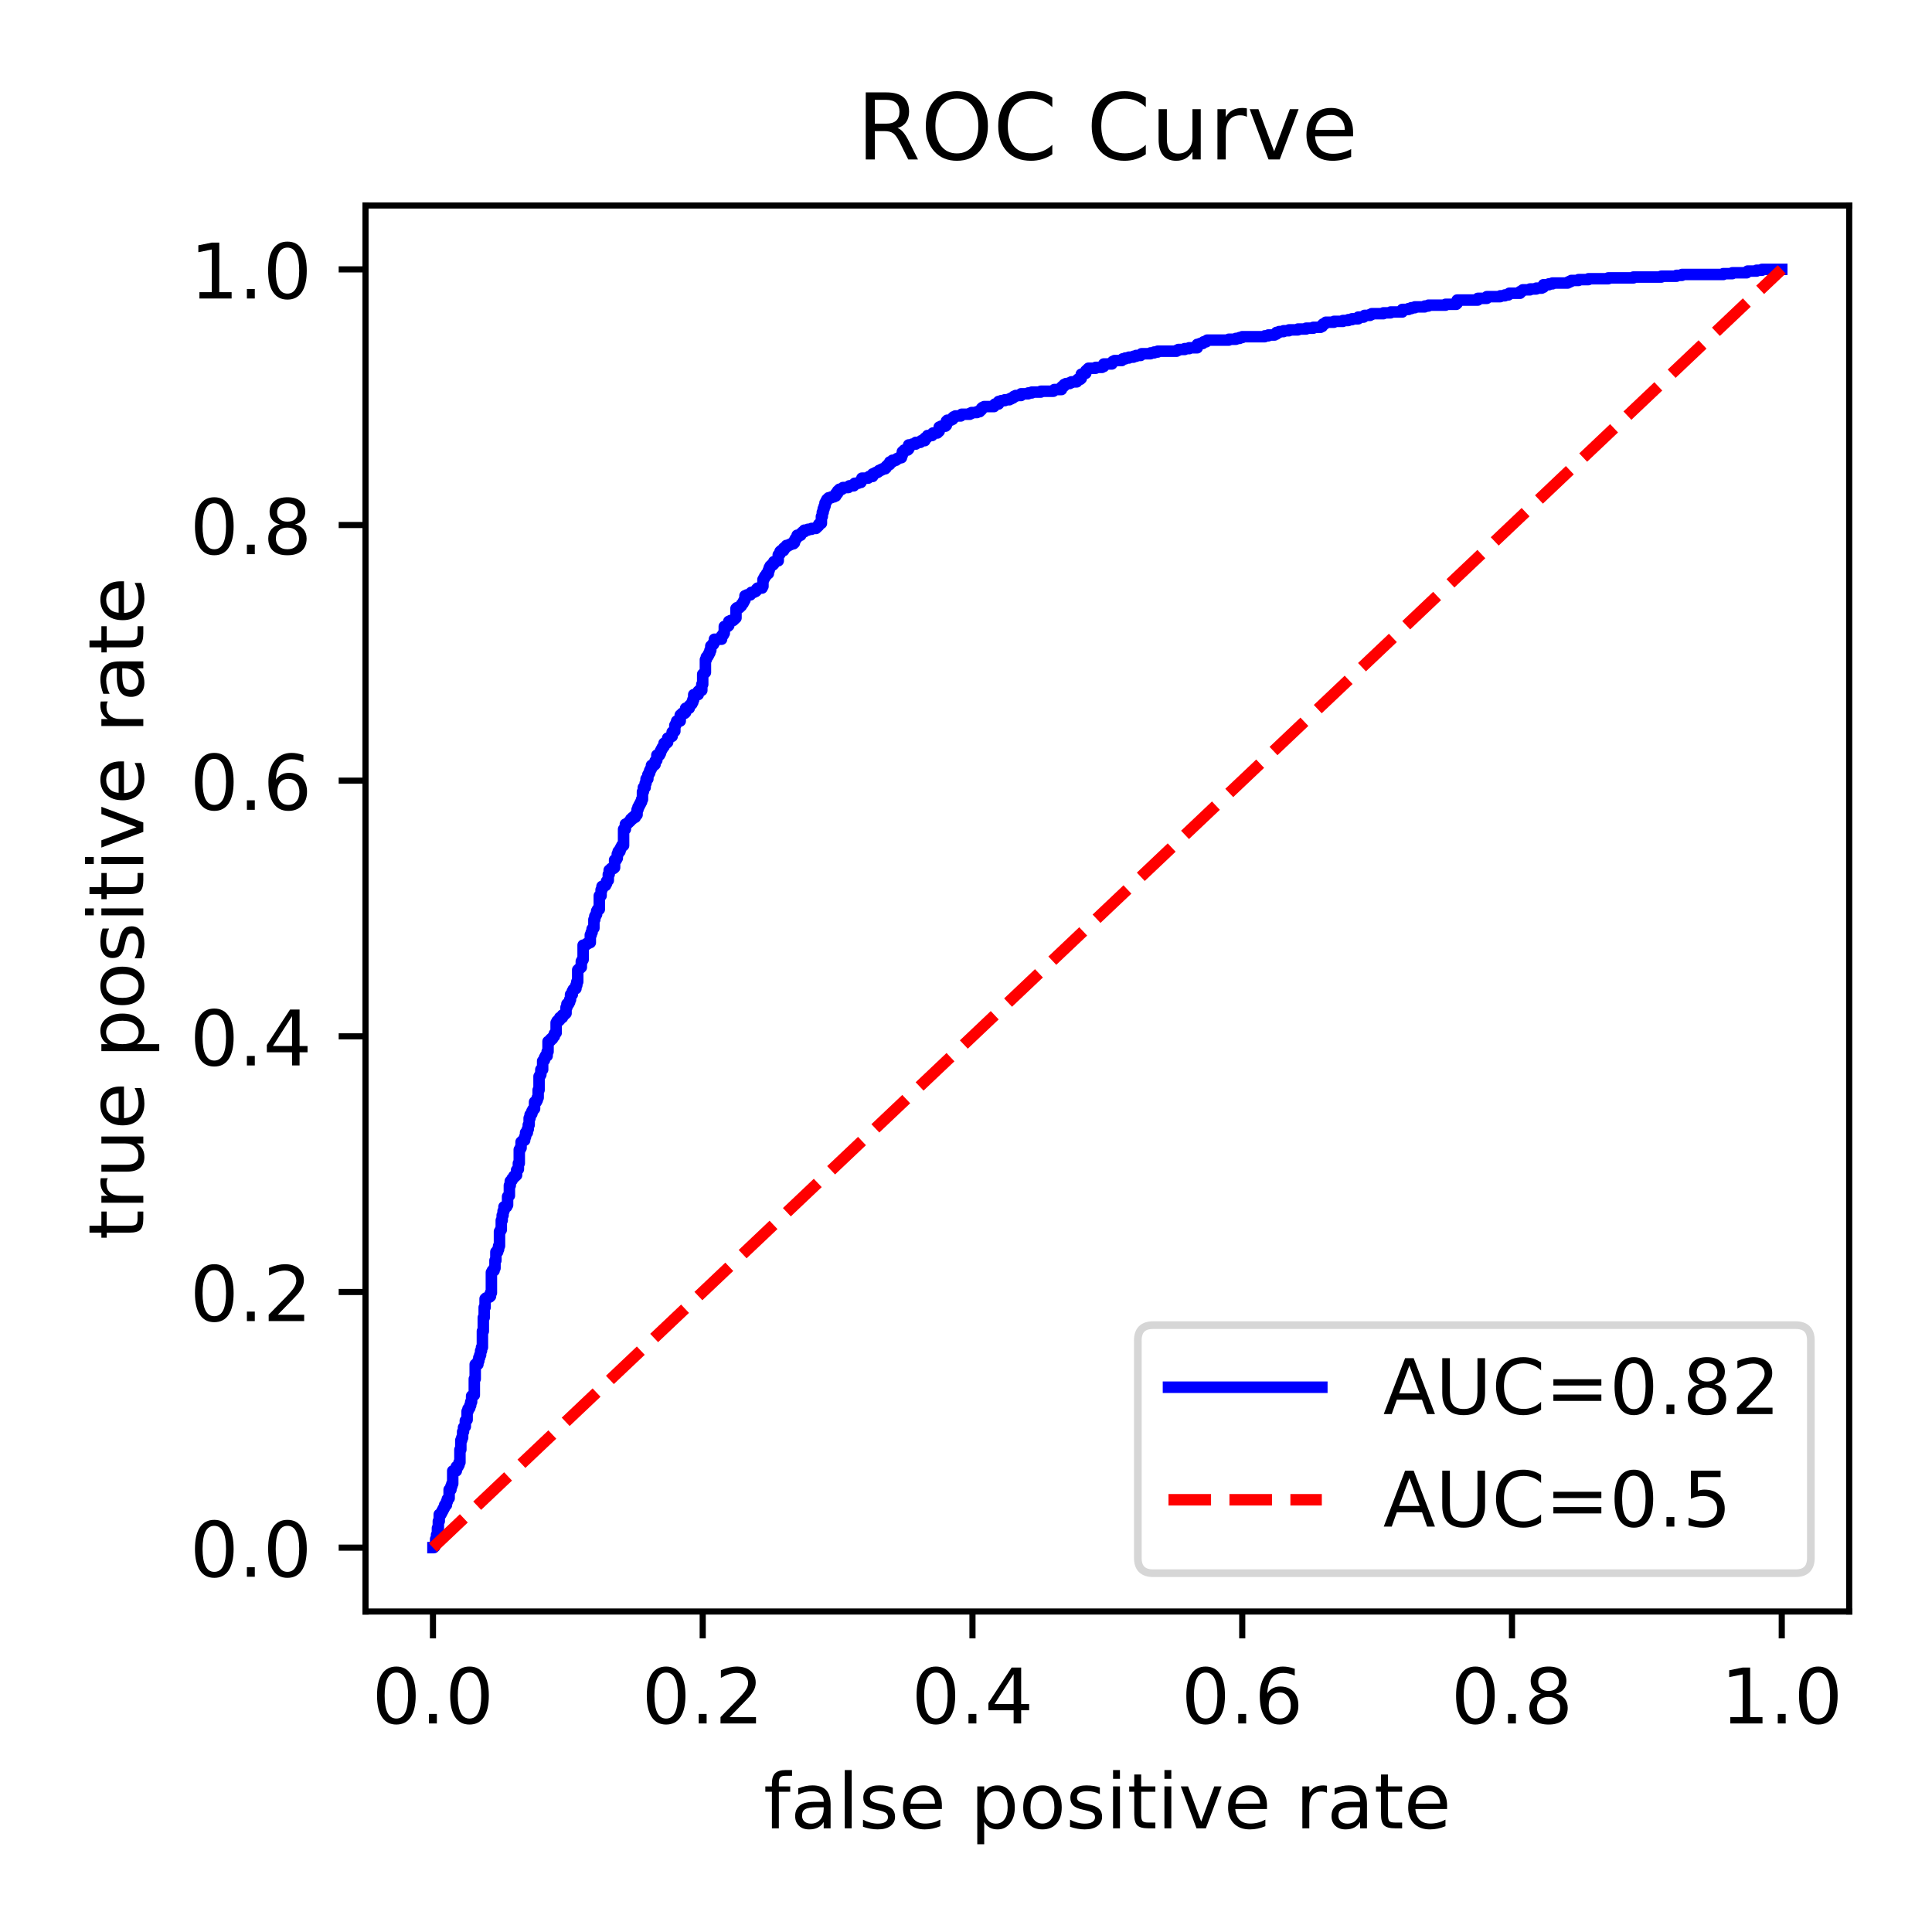 <?xml version="1.0" encoding="utf-8" standalone="no"?>
<!DOCTYPE svg PUBLIC "-//W3C//DTD SVG 1.1//EN"
  "http://www.w3.org/Graphics/SVG/1.1/DTD/svg11.dtd">
<!-- Created with matplotlib (https://matplotlib.org/) -->
<svg height="252pt" version="1.1" viewBox="0 0 252 252" width="252pt" xmlns="http://www.w3.org/2000/svg" xmlns:xlink="http://www.w3.org/1999/xlink">
 <defs>
  <style type="text/css">
*{stroke-linecap:butt;stroke-linejoin:round;}
  </style>
 </defs>
 <g id="figure_1">
  <g id="patch_1">
   <path d="M 0 252 
L 252 252 
L 252 0 
L 0 0 
z
" style="fill:#ffffff;"/>
  </g>
  <g id="axes_1">
   <g id="patch_2">
    <path d="M 47.675 210.2 
L 241.2 210.2 
L 241.2 26.8 
L 47.675 26.8 
z
" style="fill:#ffffff;"/>
   </g>
   <g id="matplotlib.axis_1">
    <g id="xtick_1">
     <g id="line2d_1">
      <defs>
       <path d="M 0 0 
L 0 3.5 
" id="mbac7be47ea" style="stroke:#000000;stroke-width:0.8;"/>
      </defs>
      <g>
       <use style="stroke:#000000;stroke-width:0.8;" x="56.472" xlink:href="#mbac7be47ea" y="210.2"/>
      </g>
     </g>
     <g id="text_1">
      <!-- 0.0 -->
      <defs>
       <path d="M 31.781 66.406 
Q 24.172 66.406 20.328 58.906 
Q 16.5 51.422 16.5 36.375 
Q 16.5 21.391 20.328 13.891 
Q 24.172 6.391 31.781 6.391 
Q 39.453 6.391 43.281 13.891 
Q 47.125 21.391 47.125 36.375 
Q 47.125 51.422 43.281 58.906 
Q 39.453 66.406 31.781 66.406 
z
M 31.781 74.219 
Q 44.047 74.219 50.516 64.516 
Q 56.984 54.828 56.984 36.375 
Q 56.984 17.969 50.516 8.266 
Q 44.047 -1.422 31.781 -1.422 
Q 19.531 -1.422 13.062 8.266 
Q 6.594 17.969 6.594 36.375 
Q 6.594 54.828 13.062 64.516 
Q 19.531 74.219 31.781 74.219 
z
" id="DejaVuSans-48"/>
       <path d="M 10.688 12.406 
L 21 12.406 
L 21 0 
L 10.688 0 
z
" id="DejaVuSans-46"/>
      </defs>
      <g transform="translate(48.52 224.798)scale(0.1 -0.1)">
       <use xlink:href="#DejaVuSans-48"/>
       <use x="63.623" xlink:href="#DejaVuSans-46"/>
       <use x="95.41" xlink:href="#DejaVuSans-48"/>
      </g>
     </g>
    </g>
    <g id="xtick_2">
     <g id="line2d_2">
      <g>
       <use style="stroke:#000000;stroke-width:0.8;" x="91.658" xlink:href="#mbac7be47ea" y="210.2"/>
      </g>
     </g>
     <g id="text_2">
      <!-- 0.2 -->
      <defs>
       <path d="M 19.188 8.297 
L 53.609 8.297 
L 53.609 0 
L 7.328 0 
L 7.328 8.297 
Q 12.938 14.109 22.625 23.891 
Q 32.328 33.688 34.812 36.531 
Q 39.547 41.844 41.422 45.531 
Q 43.312 49.219 43.312 52.781 
Q 43.312 58.594 39.234 62.25 
Q 35.156 65.922 28.609 65.922 
Q 23.969 65.922 18.812 64.312 
Q 13.672 62.703 7.812 59.422 
L 7.812 69.391 
Q 13.766 71.781 18.938 73 
Q 24.125 74.219 28.422 74.219 
Q 39.75 74.219 46.484 68.547 
Q 53.219 62.891 53.219 53.422 
Q 53.219 48.922 51.531 44.891 
Q 49.859 40.875 45.406 35.406 
Q 44.188 33.984 37.641 27.219 
Q 31.109 20.453 19.188 8.297 
z
" id="DejaVuSans-50"/>
      </defs>
      <g transform="translate(83.706 224.798)scale(0.1 -0.1)">
       <use xlink:href="#DejaVuSans-48"/>
       <use x="63.623" xlink:href="#DejaVuSans-46"/>
       <use x="95.41" xlink:href="#DejaVuSans-50"/>
      </g>
     </g>
    </g>
    <g id="xtick_3">
     <g id="line2d_3">
      <g>
       <use style="stroke:#000000;stroke-width:0.8;" x="126.844" xlink:href="#mbac7be47ea" y="210.2"/>
      </g>
     </g>
     <g id="text_3">
      <!-- 0.4 -->
      <defs>
       <path d="M 37.797 64.312 
L 12.891 25.391 
L 37.797 25.391 
z
M 35.203 72.906 
L 47.609 72.906 
L 47.609 25.391 
L 58.016 25.391 
L 58.016 17.188 
L 47.609 17.188 
L 47.609 0 
L 37.797 0 
L 37.797 17.188 
L 4.891 17.188 
L 4.891 26.703 
z
" id="DejaVuSans-52"/>
      </defs>
      <g transform="translate(118.893 224.798)scale(0.1 -0.1)">
       <use xlink:href="#DejaVuSans-48"/>
       <use x="63.623" xlink:href="#DejaVuSans-46"/>
       <use x="95.41" xlink:href="#DejaVuSans-52"/>
      </g>
     </g>
    </g>
    <g id="xtick_4">
     <g id="line2d_4">
      <g>
       <use style="stroke:#000000;stroke-width:0.8;" x="162.031" xlink:href="#mbac7be47ea" y="210.2"/>
      </g>
     </g>
     <g id="text_4">
      <!-- 0.6 -->
      <defs>
       <path d="M 33.016 40.375 
Q 26.375 40.375 22.484 35.828 
Q 18.609 31.297 18.609 23.391 
Q 18.609 15.531 22.484 10.953 
Q 26.375 6.391 33.016 6.391 
Q 39.656 6.391 43.531 10.953 
Q 47.406 15.531 47.406 23.391 
Q 47.406 31.297 43.531 35.828 
Q 39.656 40.375 33.016 40.375 
z
M 52.594 71.297 
L 52.594 62.312 
Q 48.875 64.062 45.094 64.984 
Q 41.312 65.922 37.594 65.922 
Q 27.828 65.922 22.672 59.328 
Q 17.531 52.734 16.797 39.406 
Q 19.672 43.656 24.016 45.922 
Q 28.375 48.188 33.594 48.188 
Q 44.578 48.188 50.953 41.516 
Q 57.328 34.859 57.328 23.391 
Q 57.328 12.156 50.688 5.359 
Q 44.047 -1.422 33.016 -1.422 
Q 20.359 -1.422 13.672 8.266 
Q 6.984 17.969 6.984 36.375 
Q 6.984 53.656 15.188 63.938 
Q 23.391 74.219 37.203 74.219 
Q 40.922 74.219 44.703 73.484 
Q 48.484 72.75 52.594 71.297 
z
" id="DejaVuSans-54"/>
      </defs>
      <g transform="translate(154.079 224.798)scale(0.1 -0.1)">
       <use xlink:href="#DejaVuSans-48"/>
       <use x="63.623" xlink:href="#DejaVuSans-46"/>
       <use x="95.41" xlink:href="#DejaVuSans-54"/>
      </g>
     </g>
    </g>
    <g id="xtick_5">
     <g id="line2d_5">
      <g>
       <use style="stroke:#000000;stroke-width:0.8;" x="197.217" xlink:href="#mbac7be47ea" y="210.2"/>
      </g>
     </g>
     <g id="text_5">
      <!-- 0.8 -->
      <defs>
       <path d="M 31.781 34.625 
Q 24.75 34.625 20.719 30.859 
Q 16.703 27.094 16.703 20.516 
Q 16.703 13.922 20.719 10.156 
Q 24.75 6.391 31.781 6.391 
Q 38.812 6.391 42.859 10.172 
Q 46.922 13.969 46.922 20.516 
Q 46.922 27.094 42.891 30.859 
Q 38.875 34.625 31.781 34.625 
z
M 21.922 38.812 
Q 15.578 40.375 12.031 44.719 
Q 8.5 49.078 8.5 55.328 
Q 8.5 64.062 14.719 69.141 
Q 20.953 74.219 31.781 74.219 
Q 42.672 74.219 48.875 69.141 
Q 55.078 64.062 55.078 55.328 
Q 55.078 49.078 51.531 44.719 
Q 48 40.375 41.703 38.812 
Q 48.828 37.156 52.797 32.312 
Q 56.781 27.484 56.781 20.516 
Q 56.781 9.906 50.312 4.234 
Q 43.844 -1.422 31.781 -1.422 
Q 19.734 -1.422 13.25 4.234 
Q 6.781 9.906 6.781 20.516 
Q 6.781 27.484 10.781 32.312 
Q 14.797 37.156 21.922 38.812 
z
M 18.312 54.391 
Q 18.312 48.734 21.844 45.562 
Q 25.391 42.391 31.781 42.391 
Q 38.141 42.391 41.719 45.562 
Q 45.312 48.734 45.312 54.391 
Q 45.312 60.062 41.719 63.234 
Q 38.141 66.406 31.781 66.406 
Q 25.391 66.406 21.844 63.234 
Q 18.312 60.062 18.312 54.391 
z
" id="DejaVuSans-56"/>
      </defs>
      <g transform="translate(189.265 224.798)scale(0.1 -0.1)">
       <use xlink:href="#DejaVuSans-48"/>
       <use x="63.623" xlink:href="#DejaVuSans-46"/>
       <use x="95.41" xlink:href="#DejaVuSans-56"/>
      </g>
     </g>
    </g>
    <g id="xtick_6">
     <g id="line2d_6">
      <g>
       <use style="stroke:#000000;stroke-width:0.8;" x="232.403" xlink:href="#mbac7be47ea" y="210.2"/>
      </g>
     </g>
     <g id="text_6">
      <!-- 1.0 -->
      <defs>
       <path d="M 12.406 8.297 
L 28.516 8.297 
L 28.516 63.922 
L 10.984 60.406 
L 10.984 69.391 
L 28.422 72.906 
L 38.281 72.906 
L 38.281 8.297 
L 54.391 8.297 
L 54.391 0 
L 12.406 0 
z
" id="DejaVuSans-49"/>
      </defs>
      <g transform="translate(224.452 224.798)scale(0.1 -0.1)">
       <use xlink:href="#DejaVuSans-49"/>
       <use x="63.623" xlink:href="#DejaVuSans-46"/>
       <use x="95.41" xlink:href="#DejaVuSans-48"/>
      </g>
     </g>
    </g>
    <g id="text_7">
     <!-- false positive rate -->
     <defs>
      <path d="M 37.109 75.984 
L 37.109 68.5 
L 28.516 68.5 
Q 23.688 68.5 21.797 66.547 
Q 19.922 64.594 19.922 59.516 
L 19.922 54.688 
L 34.719 54.688 
L 34.719 47.703 
L 19.922 47.703 
L 19.922 0 
L 10.891 0 
L 10.891 47.703 
L 2.297 47.703 
L 2.297 54.688 
L 10.891 54.688 
L 10.891 58.5 
Q 10.891 67.625 15.141 71.797 
Q 19.391 75.984 28.609 75.984 
z
" id="DejaVuSans-102"/>
      <path d="M 34.281 27.484 
Q 23.391 27.484 19.188 25 
Q 14.984 22.516 14.984 16.5 
Q 14.984 11.719 18.141 8.906 
Q 21.297 6.109 26.703 6.109 
Q 34.188 6.109 38.703 11.406 
Q 43.219 16.703 43.219 25.484 
L 43.219 27.484 
z
M 52.203 31.203 
L 52.203 0 
L 43.219 0 
L 43.219 8.297 
Q 40.141 3.328 35.547 0.953 
Q 30.953 -1.422 24.312 -1.422 
Q 15.922 -1.422 10.953 3.297 
Q 6 8.016 6 15.922 
Q 6 25.141 12.172 29.828 
Q 18.359 34.516 30.609 34.516 
L 43.219 34.516 
L 43.219 35.406 
Q 43.219 41.609 39.141 45 
Q 35.062 48.391 27.688 48.391 
Q 23 48.391 18.547 47.266 
Q 14.109 46.141 10.016 43.891 
L 10.016 52.203 
Q 14.938 54.109 19.578 55.047 
Q 24.219 56 28.609 56 
Q 40.484 56 46.344 49.844 
Q 52.203 43.703 52.203 31.203 
z
" id="DejaVuSans-97"/>
      <path d="M 9.422 75.984 
L 18.406 75.984 
L 18.406 0 
L 9.422 0 
z
" id="DejaVuSans-108"/>
      <path d="M 44.281 53.078 
L 44.281 44.578 
Q 40.484 46.531 36.375 47.5 
Q 32.281 48.484 27.875 48.484 
Q 21.188 48.484 17.844 46.438 
Q 14.5 44.391 14.5 40.281 
Q 14.5 37.156 16.891 35.375 
Q 19.281 33.594 26.516 31.984 
L 29.594 31.297 
Q 39.156 29.25 43.188 25.516 
Q 47.219 21.781 47.219 15.094 
Q 47.219 7.469 41.188 3.016 
Q 35.156 -1.422 24.609 -1.422 
Q 20.219 -1.422 15.453 -0.562 
Q 10.688 0.297 5.422 2 
L 5.422 11.281 
Q 10.406 8.688 15.234 7.391 
Q 20.062 6.109 24.812 6.109 
Q 31.156 6.109 34.562 8.281 
Q 37.984 10.453 37.984 14.406 
Q 37.984 18.062 35.516 20.016 
Q 33.062 21.969 24.703 23.781 
L 21.578 24.516 
Q 13.234 26.266 9.516 29.906 
Q 5.812 33.547 5.812 39.891 
Q 5.812 47.609 11.281 51.797 
Q 16.75 56 26.812 56 
Q 31.781 56 36.172 55.266 
Q 40.578 54.547 44.281 53.078 
z
" id="DejaVuSans-115"/>
      <path d="M 56.203 29.594 
L 56.203 25.203 
L 14.891 25.203 
Q 15.484 15.922 20.484 11.062 
Q 25.484 6.203 34.422 6.203 
Q 39.594 6.203 44.453 7.469 
Q 49.312 8.734 54.109 11.281 
L 54.109 2.781 
Q 49.266 0.734 44.188 -0.344 
Q 39.109 -1.422 33.891 -1.422 
Q 20.797 -1.422 13.156 6.188 
Q 5.516 13.812 5.516 26.812 
Q 5.516 40.234 12.766 48.109 
Q 20.016 56 32.328 56 
Q 43.359 56 49.781 48.891 
Q 56.203 41.797 56.203 29.594 
z
M 47.219 32.234 
Q 47.125 39.594 43.094 43.984 
Q 39.062 48.391 32.422 48.391 
Q 24.906 48.391 20.391 44.141 
Q 15.875 39.891 15.188 32.172 
z
" id="DejaVuSans-101"/>
      <path id="DejaVuSans-32"/>
      <path d="M 18.109 8.203 
L 18.109 -20.797 
L 9.078 -20.797 
L 9.078 54.688 
L 18.109 54.688 
L 18.109 46.391 
Q 20.953 51.266 25.266 53.625 
Q 29.594 56 35.594 56 
Q 45.562 56 51.781 48.094 
Q 58.016 40.188 58.016 27.297 
Q 58.016 14.406 51.781 6.484 
Q 45.562 -1.422 35.594 -1.422 
Q 29.594 -1.422 25.266 0.953 
Q 20.953 3.328 18.109 8.203 
z
M 48.688 27.297 
Q 48.688 37.203 44.609 42.844 
Q 40.531 48.484 33.406 48.484 
Q 26.266 48.484 22.188 42.844 
Q 18.109 37.203 18.109 27.297 
Q 18.109 17.391 22.188 11.75 
Q 26.266 6.109 33.406 6.109 
Q 40.531 6.109 44.609 11.75 
Q 48.688 17.391 48.688 27.297 
z
" id="DejaVuSans-112"/>
      <path d="M 30.609 48.391 
Q 23.391 48.391 19.188 42.75 
Q 14.984 37.109 14.984 27.297 
Q 14.984 17.484 19.156 11.844 
Q 23.344 6.203 30.609 6.203 
Q 37.797 6.203 41.984 11.859 
Q 46.188 17.531 46.188 27.297 
Q 46.188 37.016 41.984 42.703 
Q 37.797 48.391 30.609 48.391 
z
M 30.609 56 
Q 42.328 56 49.016 48.375 
Q 55.719 40.766 55.719 27.297 
Q 55.719 13.875 49.016 6.219 
Q 42.328 -1.422 30.609 -1.422 
Q 18.844 -1.422 12.172 6.219 
Q 5.516 13.875 5.516 27.297 
Q 5.516 40.766 12.172 48.375 
Q 18.844 56 30.609 56 
z
" id="DejaVuSans-111"/>
      <path d="M 9.422 54.688 
L 18.406 54.688 
L 18.406 0 
L 9.422 0 
z
M 9.422 75.984 
L 18.406 75.984 
L 18.406 64.594 
L 9.422 64.594 
z
" id="DejaVuSans-105"/>
      <path d="M 18.312 70.219 
L 18.312 54.688 
L 36.812 54.688 
L 36.812 47.703 
L 18.312 47.703 
L 18.312 18.016 
Q 18.312 11.328 20.141 9.422 
Q 21.969 7.516 27.594 7.516 
L 36.812 7.516 
L 36.812 0 
L 27.594 0 
Q 17.188 0 13.234 3.875 
Q 9.281 7.766 9.281 18.016 
L 9.281 47.703 
L 2.688 47.703 
L 2.688 54.688 
L 9.281 54.688 
L 9.281 70.219 
z
" id="DejaVuSans-116"/>
      <path d="M 2.984 54.688 
L 12.5 54.688 
L 29.594 8.797 
L 46.688 54.688 
L 56.203 54.688 
L 35.688 0 
L 23.484 0 
z
" id="DejaVuSans-118"/>
      <path d="M 41.109 46.297 
Q 39.594 47.172 37.812 47.578 
Q 36.031 48 33.891 48 
Q 26.266 48 22.188 43.047 
Q 18.109 38.094 18.109 28.812 
L 18.109 0 
L 9.078 0 
L 9.078 54.688 
L 18.109 54.688 
L 18.109 46.188 
Q 20.953 51.172 25.484 53.578 
Q 30.031 56 36.531 56 
Q 37.453 56 38.578 55.875 
Q 39.703 55.766 41.062 55.516 
z
" id="DejaVuSans-114"/>
     </defs>
     <g transform="translate(99.596 238.477)scale(0.1 -0.1)">
      <use xlink:href="#DejaVuSans-102"/>
      <use x="35.205" xlink:href="#DejaVuSans-97"/>
      <use x="96.484" xlink:href="#DejaVuSans-108"/>
      <use x="124.268" xlink:href="#DejaVuSans-115"/>
      <use x="176.367" xlink:href="#DejaVuSans-101"/>
      <use x="237.891" xlink:href="#DejaVuSans-32"/>
      <use x="269.678" xlink:href="#DejaVuSans-112"/>
      <use x="333.154" xlink:href="#DejaVuSans-111"/>
      <use x="394.336" xlink:href="#DejaVuSans-115"/>
      <use x="446.436" xlink:href="#DejaVuSans-105"/>
      <use x="474.219" xlink:href="#DejaVuSans-116"/>
      <use x="513.428" xlink:href="#DejaVuSans-105"/>
      <use x="541.211" xlink:href="#DejaVuSans-118"/>
      <use x="600.391" xlink:href="#DejaVuSans-101"/>
      <use x="661.914" xlink:href="#DejaVuSans-32"/>
      <use x="693.701" xlink:href="#DejaVuSans-114"/>
      <use x="734.814" xlink:href="#DejaVuSans-97"/>
      <use x="796.094" xlink:href="#DejaVuSans-116"/>
      <use x="835.303" xlink:href="#DejaVuSans-101"/>
     </g>
    </g>
   </g>
   <g id="matplotlib.axis_2">
    <g id="ytick_1">
     <g id="line2d_7">
      <defs>
       <path d="M 0 0 
L -3.5 0 
" id="mc95fd0581a" style="stroke:#000000;stroke-width:0.8;"/>
      </defs>
      <g>
       <use style="stroke:#000000;stroke-width:0.8;" x="47.675" xlink:href="#mc95fd0581a" y="201.864"/>
      </g>
     </g>
     <g id="text_8">
      <!-- 0.0 -->
      <g transform="translate(24.772 205.663)scale(0.1 -0.1)">
       <use xlink:href="#DejaVuSans-48"/>
       <use x="63.623" xlink:href="#DejaVuSans-46"/>
       <use x="95.41" xlink:href="#DejaVuSans-48"/>
      </g>
     </g>
    </g>
    <g id="ytick_2">
     <g id="line2d_8">
      <g>
       <use style="stroke:#000000;stroke-width:0.8;" x="47.675" xlink:href="#mc95fd0581a" y="168.518"/>
      </g>
     </g>
     <g id="text_9">
      <!-- 0.2 -->
      <g transform="translate(24.772 172.317)scale(0.1 -0.1)">
       <use xlink:href="#DejaVuSans-48"/>
       <use x="63.623" xlink:href="#DejaVuSans-46"/>
       <use x="95.41" xlink:href="#DejaVuSans-50"/>
      </g>
     </g>
    </g>
    <g id="ytick_3">
     <g id="line2d_9">
      <g>
       <use style="stroke:#000000;stroke-width:0.8;" x="47.675" xlink:href="#mc95fd0581a" y="135.173"/>
      </g>
     </g>
     <g id="text_10">
      <!-- 0.4 -->
      <g transform="translate(24.772 138.972)scale(0.1 -0.1)">
       <use xlink:href="#DejaVuSans-48"/>
       <use x="63.623" xlink:href="#DejaVuSans-46"/>
       <use x="95.41" xlink:href="#DejaVuSans-52"/>
      </g>
     </g>
    </g>
    <g id="ytick_4">
     <g id="line2d_10">
      <g>
       <use style="stroke:#000000;stroke-width:0.8;" x="47.675" xlink:href="#mc95fd0581a" y="101.827"/>
      </g>
     </g>
     <g id="text_11">
      <!-- 0.6 -->
      <g transform="translate(24.772 105.626)scale(0.1 -0.1)">
       <use xlink:href="#DejaVuSans-48"/>
       <use x="63.623" xlink:href="#DejaVuSans-46"/>
       <use x="95.41" xlink:href="#DejaVuSans-54"/>
      </g>
     </g>
    </g>
    <g id="ytick_5">
     <g id="line2d_11">
      <g>
       <use style="stroke:#000000;stroke-width:0.8;" x="47.675" xlink:href="#mc95fd0581a" y="68.482"/>
      </g>
     </g>
     <g id="text_12">
      <!-- 0.8 -->
      <g transform="translate(24.772 72.281)scale(0.1 -0.1)">
       <use xlink:href="#DejaVuSans-48"/>
       <use x="63.623" xlink:href="#DejaVuSans-46"/>
       <use x="95.41" xlink:href="#DejaVuSans-56"/>
      </g>
     </g>
    </g>
    <g id="ytick_6">
     <g id="line2d_12">
      <g>
       <use style="stroke:#000000;stroke-width:0.8;" x="47.675" xlink:href="#mc95fd0581a" y="35.136"/>
      </g>
     </g>
     <g id="text_13">
      <!-- 1.0 -->
      <g transform="translate(24.772 38.936)scale(0.1 -0.1)">
       <use xlink:href="#DejaVuSans-49"/>
       <use x="63.623" xlink:href="#DejaVuSans-46"/>
       <use x="95.41" xlink:href="#DejaVuSans-48"/>
      </g>
     </g>
    </g>
    <g id="text_14">
     <!-- true positive rate -->
     <defs>
      <path d="M 8.5 21.578 
L 8.5 54.688 
L 17.484 54.688 
L 17.484 21.922 
Q 17.484 14.156 20.5 10.266 
Q 23.531 6.391 29.594 6.391 
Q 36.859 6.391 41.078 11.031 
Q 45.312 15.672 45.312 23.688 
L 45.312 54.688 
L 54.297 54.688 
L 54.297 0 
L 45.312 0 
L 45.312 8.406 
Q 42.047 3.422 37.719 1 
Q 33.406 -1.422 27.688 -1.422 
Q 18.266 -1.422 13.375 4.438 
Q 8.5 10.297 8.5 21.578 
z
M 31.109 56 
z
" id="DejaVuSans-117"/>
     </defs>
     <g transform="translate(18.692 161.708)rotate(-90)scale(0.1 -0.1)">
      <use xlink:href="#DejaVuSans-116"/>
      <use x="39.209" xlink:href="#DejaVuSans-114"/>
      <use x="80.322" xlink:href="#DejaVuSans-117"/>
      <use x="143.701" xlink:href="#DejaVuSans-101"/>
      <use x="205.225" xlink:href="#DejaVuSans-32"/>
      <use x="237.012" xlink:href="#DejaVuSans-112"/>
      <use x="300.488" xlink:href="#DejaVuSans-111"/>
      <use x="361.67" xlink:href="#DejaVuSans-115"/>
      <use x="413.77" xlink:href="#DejaVuSans-105"/>
      <use x="441.553" xlink:href="#DejaVuSans-116"/>
      <use x="480.762" xlink:href="#DejaVuSans-105"/>
      <use x="508.545" xlink:href="#DejaVuSans-118"/>
      <use x="567.725" xlink:href="#DejaVuSans-101"/>
      <use x="629.248" xlink:href="#DejaVuSans-32"/>
      <use x="661.035" xlink:href="#DejaVuSans-114"/>
      <use x="702.148" xlink:href="#DejaVuSans-97"/>
      <use x="763.428" xlink:href="#DejaVuSans-116"/>
      <use x="802.637" xlink:href="#DejaVuSans-101"/>
     </g>
    </g>
   </g>
   <g id="line2d_13">
    <path clip-path="url(#pbc2de798df)" d="M 56.472 201.864 
L 56.589 201.864 
L 56.589 201.752 
L 56.706 201.752 
L 56.706 201.53 
L 56.823 201.53 
L 56.823 200.752 
L 56.941 200.752 
L 56.941 200.196 
L 57.058 200.196 
L 57.058 199.307 
L 57.175 199.307 
L 57.175 198.418 
L 57.293 198.418 
L 57.293 197.529 
L 57.527 197.529 
L 57.527 197.306 
L 57.644 197.306 
L 57.644 197.084 
L 57.762 197.084 
L 57.762 196.862 
L 57.879 196.862 
L 57.879 196.64 
L 57.996 196.64 
L 57.996 196.306 
L 58.231 196.306 
L 58.231 195.861 
L 58.348 195.861 
L 58.348 195.528 
L 58.465 195.528 
L 58.465 195.417 
L 58.583 195.417 
L 58.583 194.305 
L 58.817 194.305 
L 58.817 193.861 
L 58.935 193.861 
L 58.935 193.527 
L 59.052 193.527 
L 59.052 191.86 
L 59.521 191.86 
L 59.521 191.304 
L 59.756 191.304 
L 59.756 191.082 
L 59.873 191.082 
L 59.873 190.748 
L 59.99 190.748 
L 59.99 189.081 
L 60.108 189.081 
L 60.108 187.859 
L 60.225 187.859 
L 60.225 187.525 
L 60.342 187.525 
L 60.342 186.747 
L 60.459 186.747 
L 60.459 186.191 
L 60.577 186.191 
L 60.577 186.08 
L 60.694 186.08 
L 60.694 185.302 
L 60.811 185.302 
L 60.811 185.191 
L 60.929 185.191 
L 60.929 184.079 
L 61.046 184.079 
L 61.046 183.746 
L 61.163 183.746 
L 61.163 183.635 
L 61.28 183.635 
L 61.28 183.301 
L 61.398 183.301 
L 61.398 182.857 
L 61.515 182.857 
L 61.515 182.079 
L 61.75 182.079 
L 61.75 181.968 
L 61.867 181.968 
L 61.867 179.856 
L 61.984 179.856 
L 61.984 177.966 
L 62.336 177.966 
L 62.336 177.521 
L 62.453 177.521 
L 62.453 177.077 
L 62.571 177.077 
L 62.571 176.743 
L 62.688 176.743 
L 62.688 176.188 
L 62.805 176.188 
L 62.805 175.743 
L 62.922 175.743 
L 62.922 173.631 
L 63.04 173.631 
L 63.04 171.853 
L 63.157 171.853 
L 63.157 170.519 
L 63.274 170.519 
L 63.274 169.407 
L 63.392 169.407 
L 63.392 169.296 
L 63.626 169.296 
L 63.626 169.185 
L 63.861 169.185 
L 63.861 169.074 
L 63.978 169.074 
L 63.978 168.629 
L 64.095 168.629 
L 64.095 165.962 
L 64.213 165.962 
L 64.213 165.739 
L 64.447 165.739 
L 64.447 165.406 
L 64.564 165.406 
L 64.564 164.406 
L 64.682 164.406 
L 64.682 163.294 
L 64.916 163.294 
L 64.916 162.961 
L 65.034 162.961 
L 65.034 162.516 
L 65.151 162.516 
L 65.151 160.626 
L 65.268 160.626 
L 65.268 160.404 
L 65.385 160.404 
L 65.385 159.181 
L 65.503 159.181 
L 65.503 158.515 
L 65.62 158.515 
L 65.62 157.959 
L 65.737 157.959 
L 65.737 157.403 
L 66.089 157.403 
L 66.089 157.181 
L 66.206 157.181 
L 66.206 156.069 
L 66.324 156.069 
L 66.324 155.958 
L 66.441 155.958 
L 66.441 154.624 
L 66.558 154.624 
L 66.558 154.068 
L 66.676 154.068 
L 66.676 153.957 
L 66.793 153.957 
L 66.793 153.735 
L 66.91 153.735 
L 66.91 153.624 
L 67.028 153.624 
L 67.028 153.402 
L 67.262 153.402 
L 67.262 153.29 
L 67.379 153.29 
L 67.379 152.624 
L 67.497 152.624 
L 67.497 152.512 
L 67.614 152.512 
L 67.614 151.734 
L 67.731 151.734 
L 67.731 149.956 
L 67.849 149.956 
L 67.849 149.734 
L 67.966 149.734 
L 67.966 148.956 
L 68.083 148.956 
L 68.083 148.844 
L 68.2 148.844 
L 68.2 148.733 
L 68.435 148.733 
L 68.435 148.289 
L 68.552 148.289 
L 68.552 147.733 
L 68.787 147.733 
L 68.787 147.288 
L 68.904 147.288 
L 68.904 146.732 
L 69.021 146.732 
L 69.021 145.843 
L 69.139 145.843 
L 69.139 145.399 
L 69.256 145.399 
L 69.256 145.288 
L 69.373 145.288 
L 69.373 144.954 
L 69.491 144.954 
L 69.491 144.732 
L 69.608 144.732 
L 69.608 144.621 
L 69.725 144.621 
L 69.725 143.731 
L 69.96 143.731 
L 69.96 143.509 
L 70.077 143.509 
L 70.077 143.176 
L 70.194 143.176 
L 70.194 142.175 
L 70.312 142.175 
L 70.312 140.397 
L 70.429 140.397 
L 70.429 140.175 
L 70.546 140.175 
L 70.546 139.508 
L 70.781 139.508 
L 70.781 138.396 
L 70.898 138.396 
L 70.898 138.285 
L 71.015 138.285 
L 71.015 137.952 
L 71.133 137.952 
L 71.133 137.729 
L 71.367 137.729 
L 71.367 137.173 
L 71.484 137.173 
L 71.484 135.84 
L 71.719 135.84 
L 71.719 135.728 
L 71.836 135.728 
L 71.836 135.506 
L 72.071 135.506 
L 72.071 135.284 
L 72.188 135.284 
L 72.188 135.173 
L 72.305 135.173 
L 72.305 134.839 
L 72.423 134.839 
L 72.423 134.728 
L 72.54 134.728 
L 72.54 133.394 
L 72.657 133.394 
L 72.657 133.172 
L 72.892 133.172 
L 72.892 133.061 
L 73.009 133.061 
L 73.009 132.727 
L 73.361 132.727 
L 73.361 132.394 
L 73.596 132.394 
L 73.596 132.283 
L 73.713 132.283 
L 73.713 132.172 
L 73.83 132.172 
L 73.83 131.394 
L 73.947 131.394 
L 73.947 130.949 
L 74.182 130.949 
L 74.182 130.727 
L 74.299 130.727 
L 74.299 130.393 
L 74.417 130.393 
L 74.417 129.726 
L 74.651 129.726 
L 74.651 129.282 
L 74.769 129.282 
L 74.769 129.059 
L 74.886 129.059 
L 74.886 128.948 
L 75.12 128.948 
L 75.12 128.504 
L 75.238 128.504 
L 75.238 128.059 
L 75.355 128.059 
L 75.355 126.503 
L 75.472 126.503 
L 75.472 126.392 
L 75.59 126.392 
L 75.59 126.281 
L 75.707 126.281 
L 75.707 126.169 
L 75.824 126.169 
L 75.824 125.391 
L 75.941 125.391 
L 75.941 125.169 
L 76.059 125.169 
L 76.059 123.28 
L 76.411 123.28 
L 76.411 123.168 
L 76.528 123.168 
L 76.528 123.057 
L 76.762 123.057 
L 76.762 122.946 
L 76.997 122.946 
L 76.997 121.946 
L 77.114 121.946 
L 77.114 121.612 
L 77.232 121.612 
L 77.232 121.168 
L 77.349 121.168 
L 77.349 121.056 
L 77.466 121.056 
L 77.466 119.945 
L 77.583 119.945 
L 77.583 119.5 
L 77.701 119.5 
L 77.701 119.278 
L 77.818 119.278 
L 77.818 118.833 
L 77.935 118.833 
L 77.935 118.611 
L 78.17 118.611 
L 78.17 116.833 
L 78.404 116.833 
L 78.404 116.055 
L 78.522 116.055 
L 78.522 115.61 
L 78.756 115.61 
L 78.756 115.499 
L 78.991 115.499 
L 78.991 115.277 
L 79.108 115.277 
L 79.108 114.943 
L 79.225 114.943 
L 79.225 114.832 
L 79.343 114.832 
L 79.343 114.054 
L 79.46 114.054 
L 79.46 113.498 
L 79.695 113.498 
L 79.695 113.276 
L 80.046 113.276 
L 80.046 113.165 
L 80.164 113.165 
L 80.164 112.164 
L 80.398 112.164 
L 80.398 111.942 
L 80.516 111.942 
L 80.516 111.386 
L 80.633 111.386 
L 80.633 111.053 
L 80.867 111.053 
L 80.867 110.719 
L 80.985 110.719 
L 80.985 110.497 
L 81.102 110.497 
L 81.102 110.275 
L 81.337 110.275 
L 81.337 108.163 
L 81.571 108.163 
L 81.571 107.496 
L 81.806 107.496 
L 81.806 107.385 
L 81.923 107.385 
L 81.923 107.274 
L 82.04 107.274 
L 82.04 107.163 
L 82.158 107.163 
L 82.158 107.051 
L 82.275 107.051 
L 82.275 106.829 
L 82.51 106.829 
L 82.51 106.607 
L 82.861 106.607 
L 82.861 106.273 
L 83.096 106.273 
L 83.096 105.606 
L 83.213 105.606 
L 83.213 105.273 
L 83.331 105.273 
L 83.331 105.051 
L 83.448 105.051 
L 83.448 104.828 
L 83.565 104.828 
L 83.565 104.606 
L 83.682 104.606 
L 83.682 104.273 
L 83.8 104.273 
L 83.8 103.272 
L 83.917 103.272 
L 83.917 102.716 
L 84.152 102.716 
L 84.152 102.161 
L 84.269 102.161 
L 84.269 101.605 
L 84.503 101.605 
L 84.503 101.049 
L 84.621 101.049 
L 84.621 100.827 
L 84.738 100.827 
L 84.738 100.493 
L 84.855 100.493 
L 84.855 100.271 
L 84.973 100.271 
L 84.973 99.827 
L 85.324 99.827 
L 85.324 99.715 
L 85.442 99.715 
L 85.442 99.271 
L 85.559 99.271 
L 85.559 99.16 
L 85.676 99.16 
L 85.676 98.493 
L 86.028 98.493 
L 86.028 98.27 
L 86.145 98.27 
L 86.145 97.937 
L 86.263 97.937 
L 86.263 97.715 
L 86.38 97.715 
L 86.38 97.492 
L 86.497 97.492 
L 86.497 97.381 
L 86.615 97.381 
L 86.615 96.937 
L 86.966 96.937 
L 86.966 96.825 
L 87.084 96.825 
L 87.084 96.27 
L 87.318 96.27 
L 87.318 96.159 
L 87.436 96.159 
L 87.436 96.047 
L 87.67 96.047 
L 87.67 95.492 
L 87.905 95.492 
L 87.905 95.38 
L 88.022 95.38 
L 88.022 94.602 
L 88.139 94.602 
L 88.139 94.38 
L 88.257 94.38 
L 88.257 94.047 
L 88.726 94.047 
L 88.726 93.269 
L 88.96 93.269 
L 88.96 93.046 
L 89.312 93.046 
L 89.312 92.935 
L 89.429 92.935 
L 89.429 92.379 
L 89.899 92.379 
L 89.899 92.046 
L 90.016 92.046 
L 90.016 91.935 
L 90.133 91.935 
L 90.133 91.824 
L 90.251 91.824 
L 90.251 91.601 
L 90.368 91.601 
L 90.368 91.268 
L 90.485 91.268 
L 90.485 90.601 
L 91.072 90.601 
L 91.072 90.156 
L 91.189 90.156 
L 91.189 90.045 
L 91.541 90.045 
L 91.541 89.267 
L 91.658 89.267 
L 91.658 87.933 
L 91.775 87.933 
L 91.775 87.822 
L 91.893 87.822 
L 91.893 87.711 
L 92.01 87.711 
L 92.01 86.044 
L 92.127 86.044 
L 92.127 85.71 
L 92.244 85.71 
L 92.244 85.599 
L 92.362 85.599 
L 92.362 85.377 
L 92.479 85.377 
L 92.479 85.155 
L 92.596 85.155 
L 92.596 84.821 
L 92.714 84.821 
L 92.714 84.265 
L 92.831 84.265 
L 92.831 84.154 
L 92.948 84.154 
L 92.948 84.043 
L 93.065 84.043 
L 93.065 83.821 
L 93.183 83.821 
L 93.183 83.376 
L 94.121 83.376 
L 94.121 82.932 
L 94.238 82.932 
L 94.238 82.82 
L 94.356 82.82 
L 94.356 82.598 
L 94.473 82.598 
L 94.473 81.709 
L 94.942 81.709 
L 94.942 81.598 
L 95.059 81.598 
L 95.059 81.042 
L 95.294 81.042 
L 95.294 80.931 
L 95.646 80.931 
L 95.646 80.82 
L 95.763 80.82 
L 95.763 80.708 
L 95.88 80.708 
L 95.88 80.597 
L 95.998 80.597 
L 95.998 79.375 
L 96.115 79.375 
L 96.115 79.264 
L 96.467 79.264 
L 96.467 79.152 
L 96.584 79.152 
L 96.584 79.041 
L 96.701 79.041 
L 96.701 78.819 
L 96.819 78.819 
L 96.819 78.708 
L 96.936 78.708 
L 96.936 78.485 
L 97.053 78.485 
L 97.053 78.263 
L 97.17 78.263 
L 97.17 77.707 
L 97.405 77.707 
L 97.405 77.596 
L 97.874 77.596 
L 97.874 77.374 
L 97.992 77.374 
L 97.992 77.263 
L 98.343 77.263 
L 98.343 77.152 
L 98.578 77.152 
L 98.578 77.04 
L 98.695 77.04 
L 98.695 76.818 
L 98.813 76.818 
L 98.813 76.707 
L 99.399 76.707 
L 99.399 76.485 
L 99.516 76.485 
L 99.516 75.596 
L 99.634 75.596 
L 99.634 75.373 
L 99.751 75.373 
L 99.751 75.151 
L 99.868 75.151 
L 99.868 75.04 
L 99.985 75.04 
L 99.985 74.817 
L 100.22 74.817 
L 100.22 74.373 
L 100.337 74.373 
L 100.337 74.039 
L 100.455 74.039 
L 100.455 73.817 
L 100.572 73.817 
L 100.572 73.706 
L 100.806 73.706 
L 100.806 73.595 
L 100.924 73.595 
L 100.924 73.261 
L 101.158 73.261 
L 101.158 73.15 
L 101.51 73.15 
L 101.51 72.372 
L 101.627 72.372 
L 101.627 72.261 
L 101.745 72.261 
L 101.745 71.928 
L 101.862 71.928 
L 101.862 71.816 
L 102.214 71.816 
L 102.214 71.483 
L 102.448 71.483 
L 102.448 71.372 
L 102.566 71.372 
L 102.566 71.149 
L 102.918 71.149 
L 102.918 71.038 
L 103.152 71.038 
L 103.152 70.927 
L 103.504 70.927 
L 103.504 70.816 
L 103.621 70.816 
L 103.621 70.483 
L 103.739 70.483 
L 103.739 70.26 
L 103.856 70.26 
L 103.856 70.149 
L 103.973 70.149 
L 103.973 69.816 
L 104.442 69.816 
L 104.442 69.593 
L 104.56 69.593 
L 104.56 69.482 
L 104.677 69.482 
L 104.677 69.371 
L 104.911 69.371 
L 104.911 69.149 
L 105.381 69.149 
L 105.381 69.038 
L 105.85 69.038 
L 105.85 68.926 
L 106.436 68.926 
L 106.436 68.815 
L 106.554 68.815 
L 106.554 68.704 
L 106.671 68.704 
L 106.671 68.593 
L 106.788 68.593 
L 106.788 68.371 
L 106.905 68.371 
L 106.905 68.26 
L 107.14 68.26 
L 107.14 67.37 
L 107.257 67.37 
L 107.257 66.815 
L 107.375 66.815 
L 107.375 66.37 
L 107.492 66.37 
L 107.492 66.036 
L 107.609 66.036 
L 107.609 65.592 
L 107.726 65.592 
L 107.726 65.37 
L 107.844 65.37 
L 107.844 65.147 
L 107.961 65.147 
L 107.961 65.036 
L 108.078 65.036 
L 108.078 64.925 
L 108.43 64.925 
L 108.43 64.814 
L 108.782 64.814 
L 108.782 64.703 
L 109.017 64.703 
L 109.017 64.369 
L 109.251 64.369 
L 109.251 64.036 
L 109.486 64.036 
L 109.486 63.813 
L 109.838 63.813 
L 109.838 63.702 
L 109.955 63.702 
L 109.955 63.591 
L 110.659 63.591 
L 110.659 63.48 
L 110.776 63.48 
L 110.776 63.369 
L 111.362 63.369 
L 111.362 63.147 
L 111.48 63.147 
L 111.48 63.035 
L 111.949 63.035 
L 111.949 62.924 
L 112.301 62.924 
L 112.301 62.702 
L 112.418 62.702 
L 112.418 62.368 
L 113.239 62.368 
L 113.239 62.257 
L 113.356 62.257 
L 113.356 62.146 
L 113.825 62.146 
L 113.825 61.813 
L 114.06 61.813 
L 114.06 61.702 
L 114.295 61.702 
L 114.295 61.59 
L 114.529 61.59 
L 114.529 61.479 
L 114.646 61.479 
L 114.646 61.368 
L 114.881 61.368 
L 114.881 61.257 
L 115.116 61.257 
L 115.116 61.146 
L 115.467 61.146 
L 115.467 61.035 
L 115.585 61.035 
L 115.585 60.812 
L 115.702 60.812 
L 115.702 60.701 
L 115.819 60.701 
L 115.819 60.59 
L 116.054 60.59 
L 116.054 60.257 
L 116.406 60.257 
L 116.406 60.034 
L 116.875 60.034 
L 116.875 59.923 
L 116.992 59.923 
L 116.992 59.812 
L 117.227 59.812 
L 117.227 59.701 
L 117.579 59.701 
L 117.579 59.367 
L 117.696 59.367 
L 117.696 58.923 
L 117.93 58.923 
L 117.93 58.7 
L 118.4 58.7 
L 118.4 58.589 
L 118.517 58.589 
L 118.517 58.034 
L 118.986 58.034 
L 118.986 57.922 
L 119.455 57.922 
L 119.455 57.7 
L 120.042 57.7 
L 120.042 57.589 
L 120.159 57.589 
L 120.159 57.478 
L 120.628 57.478 
L 120.628 57.144 
L 120.863 57.144 
L 120.863 57.033 
L 120.98 57.033 
L 120.98 56.811 
L 121.566 56.811 
L 121.566 56.589 
L 121.684 56.589 
L 121.684 56.477 
L 122.27 56.477 
L 122.27 56.366 
L 122.387 56.366 
L 122.387 56.255 
L 122.505 56.255 
L 122.505 55.699 
L 122.739 55.699 
L 122.739 55.588 
L 123.326 55.588 
L 123.326 55.477 
L 123.443 55.477 
L 123.443 54.921 
L 123.56 54.921 
L 123.56 54.81 
L 124.029 54.81 
L 124.029 54.699 
L 124.264 54.699 
L 124.264 54.477 
L 124.381 54.477 
L 124.381 54.366 
L 124.616 54.366 
L 124.616 54.254 
L 125.32 54.254 
L 125.32 54.143 
L 125.437 54.143 
L 125.437 54.032 
L 126.492 54.032 
L 126.492 53.921 
L 126.727 53.921 
L 126.727 53.81 
L 127.431 53.81 
L 127.431 53.699 
L 127.783 53.699 
L 127.783 53.588 
L 127.9 53.588 
L 127.9 53.476 
L 128.017 53.476 
L 128.017 53.254 
L 128.134 53.254 
L 128.134 53.143 
L 128.369 53.143 
L 128.369 53.032 
L 129.659 53.032 
L 129.659 52.809 
L 129.777 52.809 
L 129.777 52.698 
L 130.246 52.698 
L 130.246 52.365 
L 130.598 52.365 
L 130.598 52.254 
L 131.067 52.254 
L 131.067 52.143 
L 131.653 52.143 
L 131.653 52.031 
L 131.888 52.031 
L 131.888 51.92 
L 132.122 51.92 
L 132.122 51.809 
L 132.24 51.809 
L 132.24 51.698 
L 132.474 51.698 
L 132.474 51.587 
L 133.178 51.587 
L 133.178 51.364 
L 134.116 51.364 
L 134.116 51.253 
L 134.585 51.253 
L 134.585 51.142 
L 135.758 51.142 
L 135.758 51.031 
L 137.4 51.031 
L 137.4 50.92 
L 137.518 50.92 
L 137.518 50.809 
L 138.456 50.809 
L 138.456 50.475 
L 138.573 50.475 
L 138.573 50.364 
L 138.808 50.364 
L 138.808 50.142 
L 139.042 50.142 
L 139.042 50.031 
L 139.511 50.031 
L 139.511 49.92 
L 139.746 49.92 
L 139.746 49.808 
L 140.45 49.808 
L 140.45 49.586 
L 140.567 49.586 
L 140.567 49.475 
L 140.919 49.475 
L 140.919 49.364 
L 141.036 49.364 
L 141.036 48.808 
L 141.388 48.808 
L 141.388 48.697 
L 141.623 48.697 
L 141.623 48.363 
L 141.74 48.363 
L 141.74 48.252 
L 141.857 48.252 
L 141.857 48.141 
L 141.974 48.141 
L 141.974 48.03 
L 142.913 48.03 
L 142.913 47.919 
L 143.734 47.919 
L 143.734 47.808 
L 143.968 47.808 
L 143.968 47.474 
L 145.024 47.474 
L 145.024 47.252 
L 145.141 47.252 
L 145.141 47.141 
L 145.376 47.141 
L 145.376 47.03 
L 146.314 47.03 
L 146.314 46.918 
L 146.431 46.918 
L 146.431 46.807 
L 146.783 46.807 
L 146.783 46.696 
L 147.252 46.696 
L 147.252 46.585 
L 147.839 46.585 
L 147.839 46.474 
L 148.191 46.474 
L 148.191 46.363 
L 148.777 46.363 
L 148.777 46.252 
L 148.894 46.252 
L 148.894 46.14 
L 150.067 46.14 
L 150.067 46.029 
L 150.536 46.029 
L 150.536 45.918 
L 151.006 45.918 
L 151.006 45.807 
L 153.469 45.807 
L 153.469 45.696 
L 153.703 45.696 
L 153.703 45.585 
L 154.524 45.585 
L 154.524 45.473 
L 155.111 45.473 
L 155.111 45.362 
L 156.166 45.362 
L 156.166 44.918 
L 156.518 44.918 
L 156.518 44.807 
L 156.87 44.807 
L 156.87 44.695 
L 156.987 44.695 
L 156.987 44.584 
L 157.339 44.584 
L 157.339 44.473 
L 157.456 44.473 
L 157.456 44.362 
L 160.271 44.362 
L 160.271 44.251 
L 161.21 44.251 
L 161.21 44.14 
L 161.679 44.14 
L 161.679 44.028 
L 162.031 44.028 
L 162.031 43.917 
L 164.963 43.917 
L 164.963 43.806 
L 165.432 43.806 
L 165.432 43.695 
L 166.253 43.695 
L 166.253 43.584 
L 166.488 43.584 
L 166.488 43.362 
L 166.839 43.362 
L 166.839 43.25 
L 167.426 43.25 
L 167.426 43.139 
L 168.13 43.139 
L 168.13 43.028 
L 169.303 43.028 
L 169.303 42.917 
L 170.358 42.917 
L 170.358 42.806 
L 171.296 42.806 
L 171.296 42.695 
L 172.235 42.695 
L 172.235 42.584 
L 172.469 42.584 
L 172.469 42.361 
L 172.587 42.361 
L 172.587 42.25 
L 172.821 42.25 
L 172.821 42.139 
L 172.938 42.139 
L 172.938 42.028 
L 173.994 42.028 
L 173.994 41.917 
L 175.167 41.917 
L 175.167 41.805 
L 175.871 41.805 
L 175.871 41.694 
L 176.34 41.694 
L 176.34 41.583 
L 177.161 41.583 
L 177.161 41.361 
L 177.865 41.361 
L 177.865 41.25 
L 177.982 41.25 
L 177.982 41.139 
L 178.686 41.139 
L 178.686 41.027 
L 178.92 41.027 
L 178.92 40.916 
L 180.445 40.916 
L 180.445 40.805 
L 181.383 40.805 
L 181.383 40.694 
L 182.908 40.694 
L 182.908 40.36 
L 183.729 40.36 
L 183.729 40.249 
L 184.081 40.249 
L 184.081 40.138 
L 184.55 40.138 
L 184.55 40.027 
L 185.84 40.027 
L 185.84 39.916 
L 186.309 39.916 
L 186.309 39.805 
L 188.538 39.805 
L 188.538 39.694 
L 189.945 39.694 
L 189.945 39.582 
L 190.062 39.582 
L 190.062 39.138 
L 192.76 39.138 
L 192.76 38.916 
L 193.933 38.916 
L 193.933 38.693 
L 195.692 38.693 
L 195.692 38.582 
L 196.279 38.582 
L 196.279 38.471 
L 196.748 38.471 
L 196.748 38.36 
L 196.865 38.36 
L 196.865 38.249 
L 198.273 38.249 
L 198.273 38.026 
L 198.507 38.026 
L 198.507 37.915 
L 198.625 37.915 
L 198.625 37.804 
L 199.563 37.804 
L 199.563 37.693 
L 200.384 37.693 
L 200.384 37.582 
L 201.088 37.582 
L 201.088 37.471 
L 201.322 37.471 
L 201.322 37.137 
L 202.026 37.137 
L 202.026 37.026 
L 202.495 37.026 
L 202.495 36.915 
L 204.489 36.915 
L 204.489 36.804 
L 204.723 36.804 
L 204.723 36.692 
L 204.958 36.692 
L 204.958 36.581 
L 205.896 36.581 
L 205.896 36.47 
L 207.187 36.47 
L 207.187 36.359 
L 209.767 36.359 
L 209.767 36.248 
L 213.051 36.248 
L 213.051 36.137 
L 216.687 36.137 
L 216.687 36.026 
L 218.681 36.026 
L 218.681 35.914 
L 219.384 35.914 
L 219.384 35.803 
L 224.78 35.803 
L 224.78 35.692 
L 225.953 35.692 
L 225.953 35.581 
L 227.829 35.581 
L 227.829 35.47 
L 227.946 35.47 
L 227.946 35.359 
L 229.119 35.359 
L 229.119 35.248 
L 229.823 35.248 
L 229.823 35.136 
L 232.403 35.136 
L 232.403 35.136 
" style="fill:none;stroke:#0000ff;stroke-linecap:square;stroke-width:1.5;"/>
   </g>
   <g id="line2d_14">
    <path clip-path="url(#pbc2de798df)" d="M 56.472 201.864 
L 232.403 35.136 
" style="fill:none;stroke:#ff0000;stroke-dasharray:5.55,2.4;stroke-dashoffset:0;stroke-width:1.5;"/>
   </g>
   <g id="patch_3">
    <path d="M 47.675 210.2 
L 47.675 26.8 
" style="fill:none;stroke:#000000;stroke-linecap:square;stroke-linejoin:miter;stroke-width:0.8;"/>
   </g>
   <g id="patch_4">
    <path d="M 241.2 210.2 
L 241.2 26.8 
" style="fill:none;stroke:#000000;stroke-linecap:square;stroke-linejoin:miter;stroke-width:0.8;"/>
   </g>
   <g id="patch_5">
    <path d="M 47.675 210.2 
L 241.2 210.2 
" style="fill:none;stroke:#000000;stroke-linecap:square;stroke-linejoin:miter;stroke-width:0.8;"/>
   </g>
   <g id="patch_6">
    <path d="M 47.675 26.8 
L 241.2 26.8 
" style="fill:none;stroke:#000000;stroke-linecap:square;stroke-linejoin:miter;stroke-width:0.8;"/>
   </g>
   <g id="text_15">
    <!-- ROC Curve -->
    <defs>
     <path d="M 44.391 34.188 
Q 47.562 33.109 50.562 29.594 
Q 53.562 26.078 56.594 19.922 
L 66.609 0 
L 56 0 
L 46.688 18.703 
Q 43.062 26.031 39.672 28.422 
Q 36.281 30.812 30.422 30.812 
L 19.672 30.812 
L 19.672 0 
L 9.812 0 
L 9.812 72.906 
L 32.078 72.906 
Q 44.578 72.906 50.734 67.672 
Q 56.891 62.453 56.891 51.906 
Q 56.891 45.016 53.688 40.469 
Q 50.484 35.938 44.391 34.188 
z
M 19.672 64.797 
L 19.672 38.922 
L 32.078 38.922 
Q 39.203 38.922 42.844 42.219 
Q 46.484 45.516 46.484 51.906 
Q 46.484 58.297 42.844 61.547 
Q 39.203 64.797 32.078 64.797 
z
" id="DejaVuSans-82"/>
     <path d="M 39.406 66.219 
Q 28.656 66.219 22.328 58.203 
Q 16.016 50.203 16.016 36.375 
Q 16.016 22.609 22.328 14.594 
Q 28.656 6.594 39.406 6.594 
Q 50.141 6.594 56.422 14.594 
Q 62.703 22.609 62.703 36.375 
Q 62.703 50.203 56.422 58.203 
Q 50.141 66.219 39.406 66.219 
z
M 39.406 74.219 
Q 54.734 74.219 63.906 63.938 
Q 73.094 53.656 73.094 36.375 
Q 73.094 19.141 63.906 8.859 
Q 54.734 -1.422 39.406 -1.422 
Q 24.031 -1.422 14.812 8.828 
Q 5.609 19.094 5.609 36.375 
Q 5.609 53.656 14.812 63.938 
Q 24.031 74.219 39.406 74.219 
z
" id="DejaVuSans-79"/>
     <path d="M 64.406 67.281 
L 64.406 56.891 
Q 59.422 61.531 53.781 63.812 
Q 48.141 66.109 41.797 66.109 
Q 29.297 66.109 22.656 58.469 
Q 16.016 50.828 16.016 36.375 
Q 16.016 21.969 22.656 14.328 
Q 29.297 6.688 41.797 6.688 
Q 48.141 6.688 53.781 8.984 
Q 59.422 11.281 64.406 15.922 
L 64.406 5.609 
Q 59.234 2.094 53.438 0.328 
Q 47.656 -1.422 41.219 -1.422 
Q 24.656 -1.422 15.125 8.703 
Q 5.609 18.844 5.609 36.375 
Q 5.609 53.953 15.125 64.078 
Q 24.656 74.219 41.219 74.219 
Q 47.75 74.219 53.531 72.484 
Q 59.328 70.75 64.406 67.281 
z
" id="DejaVuSans-67"/>
    </defs>
    <g transform="translate(111.747 20.8)scale(0.12 -0.12)">
     <use xlink:href="#DejaVuSans-82"/>
     <use x="69.482" xlink:href="#DejaVuSans-79"/>
     <use x="148.193" xlink:href="#DejaVuSans-67"/>
     <use x="218.018" xlink:href="#DejaVuSans-32"/>
     <use x="249.805" xlink:href="#DejaVuSans-67"/>
     <use x="319.629" xlink:href="#DejaVuSans-117"/>
     <use x="383.008" xlink:href="#DejaVuSans-114"/>
     <use x="424.121" xlink:href="#DejaVuSans-118"/>
     <use x="483.301" xlink:href="#DejaVuSans-101"/>
    </g>
   </g>
   <g id="legend_1">
    <g id="patch_7">
     <path d="M 150.412 205.2 
L 234.2 205.2 
Q 236.2 205.2 236.2 203.2 
L 236.2 174.844 
Q 236.2 172.844 234.2 172.844 
L 150.412 172.844 
Q 148.412 172.844 148.412 174.844 
L 148.412 203.2 
Q 148.412 205.2 150.412 205.2 
z
" style="fill:#ffffff;opacity:0.8;stroke:#cccccc;stroke-linejoin:miter;"/>
    </g>
    <g id="line2d_15">
     <path d="M 152.412 180.942 
L 172.412 180.942 
" style="fill:none;stroke:#0000ff;stroke-linecap:square;stroke-width:1.5;"/>
    </g>
    <g id="line2d_16"/>
    <g id="text_16">
     <!-- AUC=0.82 -->
     <defs>
      <path d="M 34.188 63.188 
L 20.797 26.906 
L 47.609 26.906 
z
M 28.609 72.906 
L 39.797 72.906 
L 67.578 0 
L 57.328 0 
L 50.688 18.703 
L 17.828 18.703 
L 11.188 0 
L 0.781 0 
z
" id="DejaVuSans-65"/>
      <path d="M 8.688 72.906 
L 18.609 72.906 
L 18.609 28.609 
Q 18.609 16.891 22.844 11.734 
Q 27.094 6.594 36.625 6.594 
Q 46.094 6.594 50.344 11.734 
Q 54.594 16.891 54.594 28.609 
L 54.594 72.906 
L 64.5 72.906 
L 64.5 27.391 
Q 64.5 13.141 57.438 5.859 
Q 50.391 -1.422 36.625 -1.422 
Q 22.797 -1.422 15.734 5.859 
Q 8.688 13.141 8.688 27.391 
z
" id="DejaVuSans-85"/>
      <path d="M 10.594 45.406 
L 73.188 45.406 
L 73.188 37.203 
L 10.594 37.203 
z
M 10.594 25.484 
L 73.188 25.484 
L 73.188 17.188 
L 10.594 17.188 
z
" id="DejaVuSans-61"/>
     </defs>
     <g transform="translate(180.412 184.442)scale(0.1 -0.1)">
      <use xlink:href="#DejaVuSans-65"/>
      <use x="68.408" xlink:href="#DejaVuSans-85"/>
      <use x="141.602" xlink:href="#DejaVuSans-67"/>
      <use x="211.426" xlink:href="#DejaVuSans-61"/>
      <use x="295.215" xlink:href="#DejaVuSans-48"/>
      <use x="358.838" xlink:href="#DejaVuSans-46"/>
      <use x="390.625" xlink:href="#DejaVuSans-56"/>
      <use x="454.248" xlink:href="#DejaVuSans-50"/>
     </g>
    </g>
    <g id="line2d_17">
     <path d="M 152.412 195.62 
L 172.412 195.62 
" style="fill:none;stroke:#ff0000;stroke-dasharray:5.55,2.4;stroke-dashoffset:0;stroke-width:1.5;"/>
    </g>
    <g id="line2d_18"/>
    <g id="text_17">
     <!-- AUC=0.5 -->
     <defs>
      <path d="M 10.797 72.906 
L 49.516 72.906 
L 49.516 64.594 
L 19.828 64.594 
L 19.828 46.734 
Q 21.969 47.469 24.109 47.828 
Q 26.266 48.188 28.422 48.188 
Q 40.625 48.188 47.75 41.5 
Q 54.891 34.812 54.891 23.391 
Q 54.891 11.625 47.562 5.094 
Q 40.234 -1.422 26.906 -1.422 
Q 22.312 -1.422 17.547 -0.641 
Q 12.797 0.141 7.719 1.703 
L 7.719 11.625 
Q 12.109 9.234 16.797 8.062 
Q 21.484 6.891 26.703 6.891 
Q 35.156 6.891 40.078 11.328 
Q 45.016 15.766 45.016 23.391 
Q 45.016 31 40.078 35.438 
Q 35.156 39.891 26.703 39.891 
Q 22.75 39.891 18.812 39.016 
Q 14.891 38.141 10.797 36.281 
z
" id="DejaVuSans-53"/>
     </defs>
     <g transform="translate(180.412 199.12)scale(0.1 -0.1)">
      <use xlink:href="#DejaVuSans-65"/>
      <use x="68.408" xlink:href="#DejaVuSans-85"/>
      <use x="141.602" xlink:href="#DejaVuSans-67"/>
      <use x="211.426" xlink:href="#DejaVuSans-61"/>
      <use x="295.215" xlink:href="#DejaVuSans-48"/>
      <use x="358.838" xlink:href="#DejaVuSans-46"/>
      <use x="390.625" xlink:href="#DejaVuSans-53"/>
     </g>
    </g>
   </g>
  </g>
 </g>
 <defs>
  <clipPath id="pbc2de798df">
   <rect height="183.4" width="193.525" x="47.675" y="26.8"/>
  </clipPath>
 </defs>
</svg>
